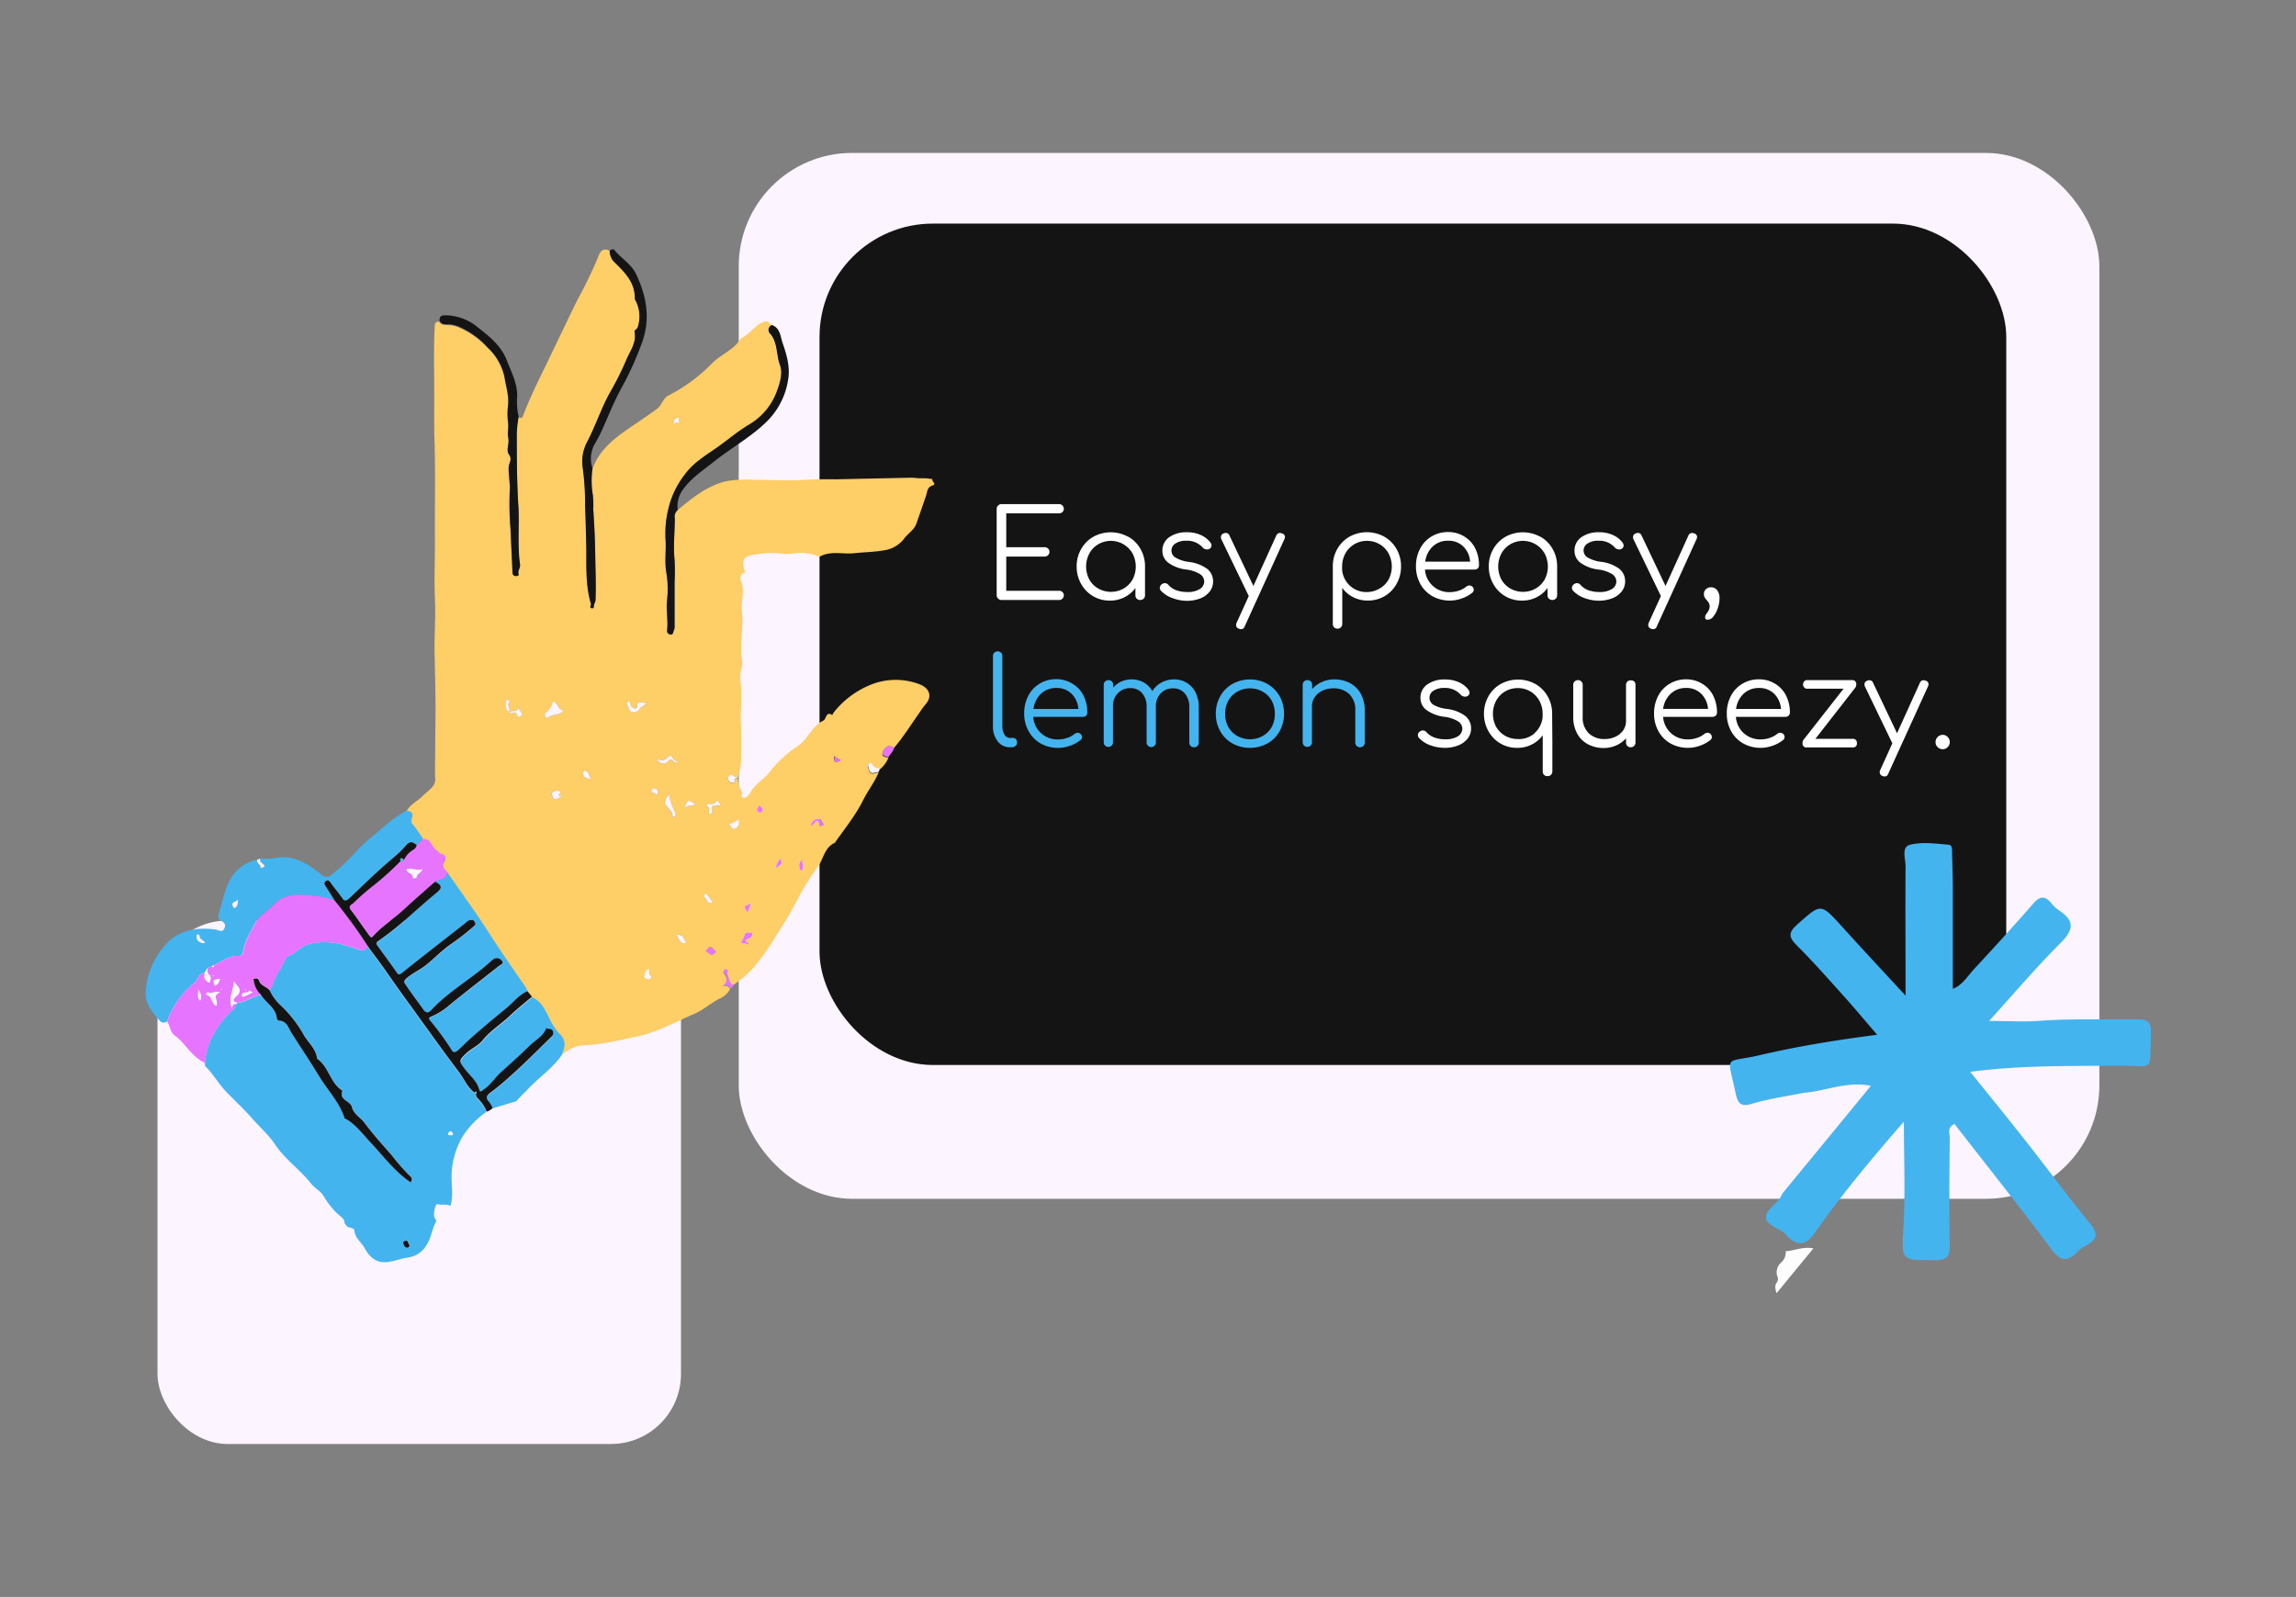 <svg id="Слой_1" data-name="Слой 1" xmlns="http://www.w3.org/2000/svg" viewBox="0 0 514.94 358.18"><rect x="0" y="0" width="514.94" height="358.18" fill="#808080" stroke="none"/><defs><style>.cls-1{fill:#fcf4fe;}.cls-2{fill:#151415;}.cls-3{fill:#fece67;}.cls-4{fill:#44b4ef;}.cls-5{fill:#e774fe;}.cls-6{fill:#fefdfe;}.cls-7{fill:#fff;}</style></defs><rect class="cls-1" x="165.68" y="34.3" width="305.16" height="234.58" rx="25.43"/><rect class="cls-1" x="35.33" y="206.47" width="117.4" height="117.4" rx="15.7"/><rect class="cls-2" x="183.8" y="50.15" width="266.16" height="188.72" rx="25.43"/><path class="cls-3" d="M152,114.39c3.32-2.77,6.66-5.49,11-6.49a27.34,27.34,0,0,1,6.13-.27c3.88,0,7.77.2,11.64,0,2.17-.11,4.33-.18,6.49-.12l7.44-.16,9.88-.21,1.57.13h1.55l1.42.18c-.23.51,1,1.14.08,1.42-1.26.38-1.2,1.35-1.49,2.24-.69,2.09-1.44,4.17-2.15,6.25-.52,1.54-2,2.32-2.84,3.53a6.93,6.93,0,0,1-4.55,2.56c-2.12.37-4.38.39-6.57.63-2.59.29-5.31-.63-7.78.79-.2.12-.27,0-.41-.14a7.86,7.86,0,0,0-2.19-.57c-2-.53-3.94.34-5.91,0a19.48,19.48,0,0,0-5.95.22c-2.65.35-3.09,1.11-2.38,3.64.1.33.17.36-.25.5-.79.26-.66,1.56-.61,1.68,1.05,2.3,0,4.66.29,7,.39,3.65-.59,7.32.05,11a3.72,3.72,0,0,1-.1,1.51,8.83,8.83,0,0,0-.3,3.18c.46,3,0,6,.09,8.95.12,2.54.14,5.11.07,7.67a13.28,13.28,0,0,1-.76,4.87,4.4,4.4,0,0,0-.51,0c-.49,0-.82-.88-1.44-.25a.64.64,0,0,0-.2.72c.21.8.81.83,1.44.84l.08.08-.09-.07c-.14-.62,0-1.08.72-1.17a7.54,7.54,0,0,0,.9,3.06c.25.45-.38,1.21.35,1.33s1.2-.54,1.53-1.12c1.11-2,3.18-3,4.52-4.82a25.44,25.44,0,0,1,6.18-5.65c2.3-1.59,3.16-4.47,5.73-5.72.7-.33.49-2.15,2-1.24a3.22,3.22,0,0,1,.32-.58,20.2,20.2,0,0,1,8.95-6.46,15,15,0,0,1,10.28.14c2.24.86,2.94,2.74,1.36,4.5a21.75,21.75,0,0,0-1.41,1.94c-1.87,2.65-3.58,5.4-5.69,7.87-1.26-.94-2.08,0-2.47.89s.41,1.25,1.29,1.18a6.84,6.84,0,0,1-2,2.75c-.54-.36-1.26-.25-1.65-1.09-.29-.63-1.15,0-1,.43.26.58.11,1.84,1.42,1.52l1-.24c-.91,2.21-2.41,4.09-3.48,6.24-1.71,3.43-4.17,6.44-6.37,9.59-2.15.95-2.48,3.26-3.56,5a72.75,72.75,0,0,0-4.08,6.3,91.28,91.28,0,0,1-5.26,9.11,54.8,54.8,0,0,1-5.44,7.71,25.93,25.93,0,0,1-4.57,3.86c-.94-.55-.75-1.68-1.25-2.46-.12-.21.4-.73-.13-1a.48.48,0,0,0-.45.06c-.47.46,0,.85.2,1.2a1.64,1.64,0,0,1-.65,2.43c.86-.31,1.39-.1,1.71.6a4.91,4.91,0,0,1-2.36,2.13c-2,1-3.63,2.54-5.71,3.43-4.32,1.86-8.47,4.19-13.13,5.13-3.7.75-7.41,1.72-11.14,1.86a7.73,7.73,0,0,0-5.5,2.39c.78-1.73,1.14-3.32-.56-4.87a14,14,0,0,1-2.4-3.84c-.85-1.58-1.73-3.48-3.66-4.28l-1-1.24a5.15,5.15,0,0,0-.41-.93c-2.69-4-5.47-7.88-8.06-11.93-3-4.77-6.4-9.36-9.61-14-.59-.75-1.35-1.37-.48-2.5a1,1,0,0,0-.77-1.54c-.6-.07-.63-.6-.87-.7-1.32-.62-1.31-2.83-3.23-2.64-.72-1-1.39-2.11-2.18-3.08a1.42,1.42,0,0,1-.39-1.55c.58-1.25-.24-1.49-1.14-1.7.84-1.6,2.52-2.3,3.71-3.51s2.86-2.07,2.76-3.82c-.12-2.3,0-4.58,0-6.86,0-3.56.1-7.14.06-10.69s-.13-7.21-.2-10.81c-.07-4,.25-8,.08-11.91-.19-4.25,0-8.49,0-12.74-.08-7.74.15-15.48-.11-23.22-.12-3.77,0-7.55-.06-11.3,0-4.64-.13-9.3.12-14,0-.75.33-1,1-1,.46.89,1.34.76,2.09.79a6.69,6.69,0,0,1,2.27.52A18.73,18.73,0,0,1,109.34,78a12.58,12.58,0,0,1,3.8,6.74c.32,2.07,1,4.09.77,6.26a15.18,15.18,0,0,0,0,3.75c.18,1.19-.21,2.34.06,3.55s-.56,2.7.14,3.66c.84,1.14,0,2-.06,2.87-.06,1.84.39,3.63.23,5.51a69.6,69.6,0,0,0,.19,8.41c.13,3.23.3,6.46.44,9.7a.72.72,0,0,0,.73.78c.32,0,.73-.14.64-.38-.29-.81.42-1.39.31-2.19-.62-4.34-.12-8.73-.37-13.1-.32-5.48-.31-11-.36-16.46a25.82,25.82,0,0,1,.42-3.59c.84.65,1-.2,1.17-.62,1.78-4.66,4.1-9.08,6.24-13.57,1.91-4,3.83-8,5.78-12A99,99,0,0,0,134,58c.38-1,.89-2.72,2.77-1.73a3.53,3.53,0,0,0,.9,2.4c2.36,2.3,4.81,4.61,4.73,8.33,0,.2.17.4.26.6a7.73,7.73,0,0,1,.37,5.88c-.16.45-.79.5-.68,1.09.46,2.4-1.1,4.31-1.9,6.28a67.27,67.27,0,0,1-3.64,7.25c-2,3.52-3.2,7.38-5.08,11a9.46,9.46,0,0,0-1,5.93,56.66,56.66,0,0,1,.51,8.39c.13,2.75.18,5.59.26,8.37.11,4.54-.27,9.17,1.05,13.64.1.33-.45.89.14,1,.75.17.43-.64.63-1a2,2,0,0,0,.27-1c.14-3.44,0-6.89-.08-10.33s-.22-6.63-.44-9.94a21,21,0,0,0-.08-3.07,18.93,18.93,0,0,1-.08-6c1.45-4,4.55-6.54,7.94-8.88,2.19-1.51,4.44-3,6.57-4.56,1.07-.79,1.2-2.36,2.6-3a37.5,37.5,0,0,0,9.84-7.32c2-1.93,4.85-2.94,6.33-5.47,1.47-.65,2.46-1.93,3.71-2.88,1.53-1.17,2.33-1.19,3.19,0a1.17,1.17,0,0,0-.37,2c1.67,2,1.29,4.73,2.15,7,.71,1.91-.1,4.4-.88,6.35a14.37,14.37,0,0,1-6,6.95c-2.38,1.41-4.51,3.22-6.7,4.8-2.63,1.9-5.61,3.52-7.73,6.41a20,20,0,0,0-3.68,7.65,23.33,23.33,0,0,0-.65,6.72c.2,2.55-.25,5.09.19,7.66a21.62,21.62,0,0,1,.17,6.05c-.27,2.32.25,4.54,0,6.8a.83.83,0,0,0,.73,1c.7.07.6-.59.79-.93a2.11,2.11,0,0,0,.15-1c0-3.26,0-6.52,0-9.77a49.84,49.84,0,0,0,0-5c-.33-3.16.08-6.25.05-9.37A1.91,1.91,0,0,1,152,114.39Zm-37.87,45.27c.67-.68-.86-1.73.38-2.32a2.6,2.6,0,0,0-.57-.34.33.33,0,0,0-.44.36c.09.79-.29,1.74.66,2.29.27.49.77.34,1.07.2,1-.43.7,1.55,1.58.81s-.8-1.34-.34-2.18c0,0,0-.07-.09-.12C116.22,159.91,114.89,159.28,114.12,159.66Zm35,20.77a23.07,23.07,0,0,1,1.61,2c.17.25-.18,1,.41.85s.37-.78.14-1.29a11.48,11.48,0,0,1-1.24-3.76,2.45,2.45,0,0,0-.9,2.25l-.09.13Zm-22.92-21.16c-1-.12-1-1.31-1.76-1.82a.32.32,0,0,0-.52.23,3.85,3.85,0,0,1-1.62,2.23.92.92,0,0,0,0,.79.51.51,0,0,0,.73.22c.78-.66,1.83-.51,2.68-.95C126,159.83,126.22,159.78,126.23,159.27ZM145,157.38c-.78.57-1.49-.31-2,.44-.21.33.1,1.06-.54,1.07a1.11,1.11,0,0,1-1.09-1.12c0-.45-.29-.44-.57-.36a.37.37,0,0,0-.21.56c.54.51.2,1.6,1.27,1.78a1.48,1.48,0,0,0,1.66-.84C143.88,158.37,144.67,158.51,145,157.38Zm2.16,12.86c.73,1.1,1.86,1.36,2.6.52.41-.46.72-.52,1.12-.1a.8.8,0,0,0,1.22.11c-1,0-1.32-.82-1.78-1.42C148.79,170.7,148.79,170.7,147.2,170.24Zm19,41.14c.41.3,1,.13,1.28.35.5.39.34-.08.44-.21-1.2-.61-.53-.78.19-1.1a.93.93,0,0,0,.64-1.08c-.07-.24-.37-.06-.49-.09-.59-.13-1.09-.07-1.23.52A6.14,6.14,0,0,1,166.16,211.38ZM159,182.55c.59,0,1-.24.72-.85-.45-1.18.64-.89,1.12-1.15.06,0,.33.51.59.08s-.08-.54-.22-.78-.42-.27-.66,0a1.27,1.27,0,0,1-1.36.44c-.29-.06-1,0-.34.76C159.1,181.33,158.94,182,159,182.55Zm6.63,1.17a4.51,4.51,0,0,1-2.22,1.09c.66.3.64,1.44,1.49,1.08S165.83,184.69,165.61,183.72ZM126,178.58c0-.38-1.38.26-.44-.69.14-.14.22-.29,0-.39a1.62,1.62,0,0,0-1.47.06c-.51.22-.33.78-.2,1.18a.69.69,0,0,0,1.07.44C125.38,179,125.71,178.78,126,178.58Zm25.6,31.13c.77.7.64,2,2,1.83.09,0,.32.11.14-.2C153.35,210.58,153.31,209.42,151.62,209.71Zm30.27-24.55c.63.4,1.28-2.6,1.93,0,0,.06.43.06.63,0s.24-.34.08-.53c-.33-.34-.36-1-1.06-1A1.68,1.68,0,0,0,181.89,185.16ZM160.58,213.5c-.53-.5-.86-1-1.23-1.08s-.69.54-1,.84a5.66,5.66,0,0,0,1.31.9C159.82,214.23,160.21,213.77,160.58,213.5ZM156,180.42c-1.75-1.21-1.75-1.21-2.58.89C154.23,180.51,155.07,180.84,156,180.42Zm-10.47,37c-.93.13-.78.89-1,1.33s.41.83.86.9c.25,0,.82-.47.59-.63C145.36,218.59,145.55,218,145.53,217.42Zm12.39-16.26c.51.32.49,1.24,1.34,1.39.23,0,.55-.2.44-.37a9,9,0,0,0-1.32-1.73C158.22,200.31,158,200.71,157.92,201.16ZM132.5,174.72c-.4-.87-.4-1.73-1.33-1.85-.33,0-.45.29-.43.6C130.82,174.42,131.48,174.6,132.5,174.72Zm35.93,27.92c-1.73.72-1.73.72-.72,2ZM147,178.24a.58.58,0,0,0,.59-.53.94.94,0,0,0-.82-.91.62.62,0,0,0-.68.59C146,178.06,147,177.64,147,178.24Zm33,14.52c-1.2.93-.71,1.68-.54,2.38a.52.52,0,0,0,.41,0C180.54,194.46,179.75,193.8,180,192.76Zm-9.76-12.2c-.16.55-.87,1-.23,1.56a.59.59,0,0,0,.81,0C171.45,181.37,170.55,181.07,170.27,180.56ZM151.06,95l1.57-.37c-.71,0-.13-1.13-.69-1A1.12,1.12,0,0,0,151.06,95Zm36,74.58c.09,1.63.09,1.63,1.55.9-.11,0-.24,0-.32-.06C188,170.23,187.6,170,187.1,169.62ZM174,194.68c1.5-.94,1.5-.94,1.07-2.07A3.59,3.59,0,0,0,174,194.68Zm-27.47-24.79-.25,0s.08.07.12.07A.65.65,0,0,0,146.49,169.89Z"/><path class="cls-4" d="M101,270.5c-.88-.59-1.91-.08-2.86-.44-.48-.18-1.1,2.29-.64,3.12.17.31.45.55.26.89-.89,1.58-1,3.43-2,5a5.71,5.71,0,0,1-4.36,3c-1.5.22-2.92.81-4.52,1-2.71.28-4.08-1.31-5.09-3.11-.73-1.32-2.16-2.24-2.31-3.95,0-.61-1-.6-1.59-.86l-.63-.84c0-.88-.64-1.28-1.21-1.75a17.62,17.62,0,0,1-3.5-4.36c-.69-1.08-2-1.74-2.82-2.77-2.45-3.14-5.83-5.39-8.06-8.77-1.36-2.06-3.3-3.73-4.94-5.61-1.92-2.19-4.06-4.17-6.07-6.26-1.73-1.81-2.89-4-4.69-5.72A14.64,14.64,0,0,1,48,231.75a21.39,21.39,0,0,1,3.89-5A3.07,3.07,0,0,0,53,225.18a.47.47,0,0,0,.23-.23c1.93-.16,3.46-1.52,5.36-1.8,1.08,1.82,3.35,2.85,3.49,5.3a.68.68,0,0,0,.49.42c1.64.09,2.1,1.62,2.69,2.59,2,3.3,4.28,6.5,6.26,9.82,1.88,3.14,4.55,5.81,5.7,9.38.09.27.33.25.51.36,2.09,1.31,3.55,3.29,5.19,5,3,3.13,5.51,6.65,9.14,9.12.53-.71.27-1.1-.25-1.54a45.86,45.86,0,0,1-4-4.58c-2.08-2.34-4.19-4.69-6.06-7.21-.92-1.23-2.44-2-2.85-3.59-.35-1.41-3-1.51-2.11-3.64,0,0-.18-.12-.28-.18-2.52-1.78-2.84-5.26-5.41-7-.17-2.24-1.93-3.6-3-5.35a28,28,0,0,0-5.29-6.73,10.56,10.56,0,0,1-2.33-3.23c.84-1.53,1.27-3.25,2.31-4.68.72-1,1.13-2.74,1.9-3,1.69-.62,2.63-2.15,4.56-2.64,3.88-1,7.3-.19,10.8,1.1,1,.37,1.87.6,2.3-.72,1.19,1.68,2.48,3.3,3.66,5,1.7,2.44,3.4,4.89,5.16,7.29,3.9,5.36,7.73,10.77,11.71,16.06,1.17,1.55,1.9,3.44,3.51,4.66l.32.21a1.35,1.35,0,0,0,.49,1.14,9.21,9.21,0,0,1,1.92,2.87,19.2,19.2,0,0,0-5.35,5.5,17.85,17.85,0,0,0-2.49,9.34C101.28,266.31,101.7,268.44,101,270.5Zm-9.11,8.72c-.37-.22-.15-1-.73-.93-.29,0-.86.07-.61.73.18.45.33.88.92.82C91.77,279.81,91.89,279.57,91.84,279.22Zm9.21-25.47c-.38,0-.44.32-.5.56-.09.4.28.25.46.29s.49.07.53-.22S101.36,253.87,101.05,253.75Z"/><path class="cls-4" d="M91.18,181.81c.9.21,1.72.45,1.14,1.7a1.42,1.42,0,0,0,.39,1.55c.79,1,1.46,2,2.18,3.08l-1.42,1.4c-.82-.58-1.37-1.11-2.41.09a23.32,23.32,0,0,1-2.75,2.68c-3.45,2.88-6.65,6-9.91,9.13-.72.68-1.16.76-1.75-.13-.77-1.13-1.69-2.16-2.47-3.28-.31-.47-.62-.74-1.1-.42s-.34.74,0,1.19c.71,1,1.36,2.11,2,3.18a23.8,23.8,0,0,0-4.29-1c-2.64-.27-5.22-.59-7.75.61a9.28,9.28,0,0,0-2.32,2c-1.14,1.08-2.68,1.91-3.39,3.29-1.08,2.11-2.44,4.15-2.82,6.57-.12.71-.47,1-1.14,1-2.12-.16-3.64,1.33-5.46,2l-.45.37-.62.09-.33.27v0l-.63,1.06c-1.39,0-1.43,1.49-2.24,2.16a20,20,0,0,0-6.18,8.7,1.15,1.15,0,0,1-1.58-.1c-1.66-1.92-3.45-3.91-3.21-6.62a17.61,17.61,0,0,1,4.7-10.75c2.93-3.09,6.81-3.69,10.91-3.16.68.09,1.53.79,2-.15s.06-1.42-.84-1.88c-.54-.28-.53-1.14-.32-1.76.83-2.49,1.23-5.14,2.52-7.45a9,9,0,0,1,6-4.4c-.24.75.68,1,.74,1.59s.42.16.6.11c.44-.1.28-.44.09-.62-.38-.37-1-.57-.78-1.31a19.29,19.29,0,0,0,4.43-.31c3.85-.27,6.59,1.72,9.33,3.87a1.6,1.6,0,0,0,2.31.05,45.2,45.2,0,0,0,5.11-4.78c2.09-2.43,4.75-4.29,7.11-6.43A28.91,28.91,0,0,1,91.18,181.81ZM53.37,201.66c-.31.8-1.63.45-1.16,1.56.09.21.2.51.42.41C53.3,203.33,53.37,202.7,53.37,201.66ZM46,211.38c-.47-.38-.82-.63-1.13-.93-.1-.1-.07-.33-.12-.49-.19-.53-.61-.43-.65-.05s.19,1.09.47,1.2S45.3,211.75,46,211.38Z"/><path class="cls-5" d="M37.48,229.08a20,20,0,0,1,6.18-8.7c.81-.67.85-2.12,2.24-2.16a5.22,5.22,0,0,1,0,.69c-.15.71.39,1,.8,1.4.06.05.38,0,.4-.12.19-.55.32-1.13-.2-1.58s-.32-1-.33-1.45v0l.33-.27.62-.09c.52.31.42-.11.45-.37,1.82-.67,3.34-2.16,5.46-2,.67,0,1-.29,1.14-1,.38-2.42,1.74-4.46,2.82-6.57.71-1.38,2.25-2.21,3.39-3.29a9.28,9.28,0,0,1,2.32-2c2.53-1.2,5.11-.88,7.75-.61a23.51,23.51,0,0,1,4.28,1,112.24,112.24,0,0,1,7.28,10.19c-.43,1.32-1.28,1.09-2.3.72-3.5-1.29-6.92-2.08-10.8-1.1-1.93.49-2.87,2-4.56,2.64-.77.28-1.18,2-1.9,3-1,1.43-1.47,3.15-2.31,4.68-.64-.78-1.81-.93-2.26-1.9s-.34-.87-1.37-.67a5.48,5.48,0,0,0,1.7,3.59c-1.9.28-3.43,1.64-5.36,1.8-1.77-.37-.29-1.38-.12-1.56,1.56-1.56-.19-2.22-.64-3.24,0,1.93-1.33,3.72-.44,5.89.1-.7.46-.92,1-.86a3.07,3.07,0,0,1-1.07,1.56,21.39,21.39,0,0,0-3.89,5A14.64,14.64,0,0,0,46,239.07c-.07-.28-.07-.73-.24-.8-2.83-1.32-4.15-4.27-6.56-6C38.11,231.47,38.18,230.06,37.48,229.08Zm10.46-10.17c0-.1,0-.34-.24-.12l.22.14.17.16Zm-3.48,3.14-.15-.18s0,.09,0,.1a.59.59,0,0,0,.14.06c.15.75-.39,1.62.44,2.41A2.25,2.25,0,0,0,44.46,222.05Zm4,3.55c.69-1-1.08-2.36.86-3-1-.45-1.82.41-2.68,0-.28-.14-.47.5-.28.55C47.65,223.47,47.4,225,48.46,225.6Zm.85-6.06c-1.61.28-1.61.28-1.09,1.58A2.13,2.13,0,0,0,49.31,219.54Zm7.34,3.06-.73-.45c-.28.8-1.57.09-1.67,1.12,0,.11.22.35.26.33C55.17,223.31,55.82,223,56.65,222.6Zm-1.57-.67s-.09,0-.11,0,0,.09,0,.14l.19,0Zm-5.29-.05s0-.09-.08-.1-.09,0-.14,0l.1.17Zm-3,3.06-.06.07.09,0Z"/><path class="cls-2" d="M132.88,105.06a18.93,18.93,0,0,0,.08,6,21,21,0,0,1,.08,3.07c.22,3.31.41,6.64.44,9.94s.22,6.89.08,10.33a2,2,0,0,1-.27,1c-.2.33.12,1.14-.63,1-.59-.13,0-.69-.14-1-1.32-4.47-.94-9.1-1.05-13.64-.08-2.78-.13-5.62-.26-8.37a56.66,56.66,0,0,0-.51-8.39,9.46,9.46,0,0,1,1-5.93c1.88-3.57,3.12-7.43,5.08-11a67.27,67.27,0,0,0,3.64-7.25c.8-2,2.36-3.88,1.9-6.28-.11-.59.52-.64.68-1.09a7.73,7.73,0,0,0-.37-5.88c-.09-.2-.26-.4-.26-.6.08-3.72-2.37-6-4.73-8.33a3.53,3.53,0,0,1-.9-2.4c.38-.3.78-.54,1.19,0,1.52,1.81,3.68,3,4.75,5.27,2.36,5,3.23,10,1.3,15.36a70.77,70.77,0,0,1-4.55,10.06c-1.46,2.67-2.61,5.43-3.82,8.19a36.6,36.6,0,0,1-2.1,4.26A6.78,6.78,0,0,0,132.88,105.06Z"/><path class="cls-2" d="M116.33,93.47a25.82,25.82,0,0,0-.42,3.59c0,5.48,0,11,.36,16.46.25,4.37-.25,8.76.37,13.1.11.8-.6,1.38-.31,2.19.09.24-.32.41-.64.38a.72.72,0,0,1-.73-.78c-.14-3.24-.31-6.47-.44-9.7a69.6,69.6,0,0,1-.19-8.41c.16-1.88-.29-3.67-.23-5.51,0-.92.9-1.73.06-2.87-.7-1,.12-2.46-.14-3.66s.12-2.36-.06-3.55a15.18,15.18,0,0,1,0-3.75c.26-2.17-.45-4.19-.77-6.26a12.58,12.58,0,0,0-3.8-6.74,18.73,18.73,0,0,0-6.45-4.69,6.69,6.69,0,0,0-2.27-.52c-.75,0-1.63.1-2.09-.79,0-.82.18-1.22,1.15-1.24A11.44,11.44,0,0,1,107,73.29c2.62,2.06,5.35,4.16,6.65,7.49,1.11,2.88,2.64,5.63,2.29,8.86A15.36,15.36,0,0,0,116.33,93.47Z"/><path class="cls-1" d="M58.34,192.58c-.23.74.4.94.78,1.31.19.18.35.52-.09.62-.18.05-.55.45-.6-.11s-1-.84-.74-1.59Z"/><path class="cls-1" d="M76,272.56c.57.47,1.23.87,1.21,1.75C75.86,274.41,76,273.42,76,272.56Z"/><path class="cls-4" d="M115.78,247l-5.32,1.61a8.65,8.65,0,0,0-.78-1.32c-.74-.82-.79-1.34.25-2.08a54.3,54.3,0,0,0,4.39-3.64c3.08-2.72,6-5.65,8.92-8.53.36-.35.9-.66.8-1.38-.14-1-1-.63-1.56-.94h0l.07,0c-.68,1.79-2.39,2.63-3.65,3.86-2.06,2-4.2,4-6.35,5.88-1.41,1.26-2.38,3-4,4-.37.25-.83.81-1,.1-.53-2.05-2.19-3.26-3.36-4.82s-1.19-1.82.32-3.3c1.17-1.14,2.75-1.74,3.77-3,1.75-2.17,4.15-3.61,6.14-5.52,1.56-1.5,3.28-2.84,4.93-4.25,1.93.8,2.81,2.7,3.66,4.28a14,14,0,0,0,2.4,3.84c1.7,1.55,1.34,3.14.56,4.87-2.17,3.12-5.39,5.19-7.92,8C117.28,245.39,116.53,246.16,115.78,247Z"/><path class="cls-2" d="M152,114.39a1.91,1.91,0,0,0-.65,1.83c0,3.12-.38,6.21-.05,9.37a49.84,49.84,0,0,1,0,5c0,3.25,0,6.51,0,9.77a2.11,2.11,0,0,1-.15,1c-.19.34-.09,1-.79.93a.83.83,0,0,1-.73-1c.26-2.26-.26-4.48,0-6.8a21.62,21.62,0,0,0-.17-6.05c-.44-2.57,0-5.11-.19-7.66a23.33,23.33,0,0,1,.65-6.72,20,20,0,0,1,3.68-7.65c2.12-2.89,5.1-4.51,7.73-6.41,2.19-1.58,4.32-3.39,6.7-4.8a14.37,14.37,0,0,0,6-6.95c.78-2,1.59-4.44.88-6.35-.86-2.32-.48-5-2.15-7a1.17,1.17,0,0,1,.37-2c1.85.66,1.9,2.57,2.38,4,.94,2.7,1.78,5.51,1.21,8.5a16.72,16.72,0,0,1-4.29,8.68c-3.64,3.77-8.28,6.24-12.33,9.48-2.41,1.92-5,3.61-6.88,6.17A6.35,6.35,0,0,0,152,114.39Z"/><path class="cls-6" d="M400.48,280.65c2-.15,3.95-1.1,6.22-.65l-8.26,10.06c-.22-.81-.54-1.62.07-2.43a1.31,1.31,0,0,0,.13-1.3,2.88,2.88,0,0,1,.91-3.22A2.94,2.94,0,0,0,400.48,280.65Z"/><path class="cls-5" d="M163.77,221.69c-.32-.7-.85-.91-1.71-.6a1.64,1.64,0,0,0,.65-2.43c-.17-.35-.67-.74-.2-1.2a.48.48,0,0,1,.45-.06c.53.29,0,.81.13,1,.5.78.31,1.91,1.25,2.46A.66.66,0,0,1,163.77,221.69Z"/><path class="cls-4" d="M100.24,195.52c3.21,4.66,6.56,9.25,9.61,14,2.59,4.05,5.37,8,8.06,11.93a5.15,5.15,0,0,1,.41.93c-1.92.83-3.17,2.51-4.73,3.79-2.81,2.31-5.62,4.62-8.32,7.05-.88.79-1.68,1.67-2.58,2.44-.48.41-1,.55-1.32,0a62.07,62.07,0,0,0-4.8-6.6c-.36-.41-.51-.74.19-1a15.11,15.11,0,0,0,4.23-2.71c3.65-2.93,7.36-5.78,11-8.69.34-.27,1.17-.46.56-1.12a1.36,1.36,0,0,0-1.84-.36c-.76.56-1.42,1.25-2.15,1.84-3.82,3.12-8.08,5.69-11.54,9.28-.34.35-1.16,1.48-2,.27-1.31-1.84-2.69-3.64-3.94-5.52-.29-.43-.73-.87.22-1.66,1.36-1.13,3-1.81,4.28-2.89,1.88-1.51,3.6-3.26,5.55-4.67a51,51,0,0,0,5.13-4c.34-.32.61-.28.25-.91s-.56-.53-1-.48-.91.5-1.3.8c-4.69,3.63-9.37,7.27-14,11-.61.49-.81.53-1.26-.12-1.4-2-2.88-4-4.32-6-.36-.49-.18-.72.32-1.06a65.83,65.83,0,0,0,6.55-5.23c2.11-1.87,4.21-3.74,6.38-5.53,1.33-1.09,1.3-1.69-.34-2.48C98.53,197.13,100.27,197.39,100.24,195.52Z"/><path class="cls-2" d="M97.53,197.76c1.64.79,1.67,1.39.34,2.48-2.17,1.79-4.27,3.66-6.38,5.53A65.83,65.83,0,0,1,84.94,211c-.5.34-.68.57-.32,1.06,1.44,2,2.92,4,4.32,6,.45.65.65.61,1.26.12,4.63-3.7,9.31-7.34,14-11,.39-.3.72-.75,1.3-.8s.69-.09,1,.48.09.59-.25.91a51,51,0,0,1-5.13,4c-2,1.41-3.67,3.16-5.55,4.67-1.33,1.08-2.92,1.76-4.28,2.89-1,.79-.51,1.23-.22,1.66,1.25,1.88,2.63,3.68,3.94,5.52.86,1.21,1.68.08,2-.27,3.46-3.59,7.72-6.16,11.54-9.28.73-.59,1.39-1.28,2.15-1.84a1.36,1.36,0,0,1,1.84.36c.61.66-.22.85-.56,1.12-3.67,2.91-7.38,5.76-11,8.69a15.11,15.11,0,0,1-4.23,2.71c-.7.25-.55.58-.19,1a62.07,62.07,0,0,1,4.8,6.6c.36.55.84.41,1.32,0,.9-.77,1.7-1.65,2.58-2.44,2.7-2.43,5.51-4.74,8.32-7.05,1.56-1.28,2.81-3,4.73-3.79l1,1.24c-1.65,1.41-3.37,2.75-4.93,4.25-2,1.91-4.39,3.35-6.14,5.52-1,1.26-2.6,1.86-3.77,3-1.51,1.48-1.57,1.62-.32,3.3s2.83,2.77,3.36,4.82c.19.71.65.15,1-.1,1.6-1.06,2.57-2.75,4-4,2.15-1.92,4.29-3.86,6.35-5.88,1.26-1.23,3-2.07,3.65-3.86h0c.52.31,1.42-.08,1.56.94.1.72-.44,1-.8,1.38-2.94,2.88-5.84,5.81-8.92,8.53a54.3,54.3,0,0,1-4.39,3.64c-1,.74-1,1.26-.25,2.08a8.65,8.65,0,0,1,.78,1.32,2.55,2.55,0,0,1-1.33.82,9.21,9.21,0,0,0-1.92-2.87,1.39,1.39,0,0,1-.5-1.14c.06-.13.19-.32.15-.36-.21-.21-.36-.1-.46.15-1.61-1.22-2.34-3.11-3.51-4.66-4-5.29-7.81-10.7-11.71-16.06-1.76-2.4-3.46-4.85-5.16-7.29-1.18-1.68-2.47-3.3-3.66-5A112.24,112.24,0,0,0,75.08,202c-.67-1.07-1.32-2.15-2-3.18-.31-.45-.45-.86,0-1.19s.79-.05,1.1.42c.78,1.12,1.7,2.15,2.47,3.28.59.89,1,.81,1.75.13,3.26-3.09,6.46-6.25,9.91-9.13a23.32,23.32,0,0,0,2.75-2.68c1-1.2,1.59-.67,2.41-.09a1.53,1.53,0,0,1-.71,1,5.28,5.28,0,0,0-2.15,2.33c-.21-.27-.47-.5-.83-.34-.06,0,0,.39.06.61a65.25,65.25,0,0,1-5.92,5.35,52.92,52.92,0,0,0-4.66,4.06c-.26.25-1.27.57-.59,1.47,1.46,1.92,2.82,3.9,4.24,5.85.16.22.38.47.68.13,2-2.28,4.55-3.82,6.73-5.84C92.68,202,95.12,199.9,97.53,197.76Z"/><path class="cls-5" d="M97.53,197.76c-2.41,2.14-4.85,4.25-7.21,6.44-2.18,2-4.77,3.56-6.73,5.84-.3.34-.52.09-.68-.13-1.42-1.95-2.78-3.93-4.24-5.85-.68-.9.33-1.22.59-1.47a52.92,52.92,0,0,1,4.66-4.06,63.81,63.81,0,0,0,5.91-5.35.75.75,0,0,0,.78-.27,5.28,5.28,0,0,1,2.15-2.33,1.53,1.53,0,0,0,.71-1l1.42-1.4c1.92-.19,1.91,2,3.23,2.64.24.1.27.63.87.7a1,1,0,0,1,.77,1.54c-.87,1.13-.11,1.75.48,2.5C100.27,197.39,98.53,197.13,97.53,197.76ZM94.74,195c-1.21.34-2.41-.46-3.61,0,0,.94,1.33.87,1.38,1.5.07,1,.57.44.93.45-.08-1,1.19-1,1.28-1.91l.09-.14Z"/><path class="cls-1" d="M126.23,159.27c0,.51-.28.56-.54.7-.85.44-1.9.29-2.68.95a.51.51,0,0,1-.73-.22.92.92,0,0,1,0-.79,3.85,3.85,0,0,0,1.62-2.23.32.32,0,0,1,.52-.23C125.22,158,125.21,159.15,126.23,159.27Zm-2.51.23-.07-.06,0,.09Z"/><path class="cls-1" d="M145,157.38c-.37,1.13-1.16,1-1.47,1.53a1.48,1.48,0,0,1-1.66.84c-1.07-.18-.73-1.27-1.27-1.78a.37.37,0,0,1,.21-.56c.28-.08.52-.09.57.36a1.11,1.11,0,0,0,1.09,1.12c.64,0,.33-.74.54-1.07C143.55,157.07,144.26,158,145,157.38Z"/><path class="cls-1" d="M149.17,180.45a2.45,2.45,0,0,1,.9-2.25,11.48,11.48,0,0,0,1.24,3.76c.23.51.43,1.13-.14,1.29s-.24-.6-.41-.85a23.07,23.07,0,0,0-1.61-2Z"/><path class="cls-5" d="M200.49,167.67c-.06.88-.82,1.36-1.18,2.07-.88.07-1.65-.38-1.29-1.18S199.23,166.73,200.49,167.67Z"/><path class="cls-1" d="M147.2,170.24c1.59.46,1.59.46,3.16-.89.46.6.75,1.4,1.78,1.42a.8.8,0,0,1-1.22-.11c-.4-.42-.71-.36-1.12.1C149.06,171.6,147.93,171.34,147.2,170.24Z"/><path class="cls-5" d="M166.16,211.38a6.14,6.14,0,0,0,.83-1.61c.14-.59.64-.65,1.23-.52.12,0,.42-.15.49.09a.93.93,0,0,1-.64,1.08c-.72.32-1.39.49-.19,1.1-.1.13.06.6-.44.21C167.15,211.51,166.57,211.68,166.16,211.38Z"/><path class="cls-1" d="M159,182.55c0-.52.12-1.22-.15-1.5-.69-.74,0-.82.34-.76a1.27,1.27,0,0,0,1.36-.44c.24-.27.45-.35.66,0s.41.48.22.78-.53-.12-.59-.08c-.48.26-1.57,0-1.12,1.15C159.93,182.31,159.57,182.54,159,182.55Z"/><path class="cls-1" d="M197.3,172.49c-.07.2-.14.41-.2.62l-1,.24c-1.31.32-1.16-.94-1.42-1.52-.19-.42.67-1.06,1-.43C196,172.24,196.76,172.13,197.3,172.49Z"/><path class="cls-1" d="M165.61,183.72c.22,1,.14,1.8-.73,2.17s-.83-.78-1.49-1.08A4.51,4.51,0,0,0,165.61,183.72Z"/><path class="cls-1" d="M126,178.58c-.31.2-.64.42-1,.6a.69.69,0,0,1-1.07-.44c-.13-.4-.31-1,.2-1.18a1.62,1.62,0,0,1,1.47-.06c.17.1.09.25,0,.39C124.64,178.84,126.05,178.2,126,178.58Z"/><path class="cls-1" d="M114.12,159.66c.77-.38,2.1.25,2.25-1.3,0,0,.1.11.09.12-.46.84,1.27,1.41.34,2.18s-.63-1.24-1.58-.81c-.3.14-.8.29-1.07-.2Z"/><path class="cls-1" d="M151.62,209.71c1.69-.29,1.73.87,2.17,1.63.18.31,0,.18-.14.2C152.26,211.75,152.39,210.41,151.62,209.71Z"/><path class="cls-5" d="M181.89,185.16a1.68,1.68,0,0,1,1.58-1.5c.7,0,.73.63,1.06,1,.16.19.21.43-.08.53s-.62.06-.63,0C183.17,182.56,182.52,185.56,181.89,185.16Z"/><path class="cls-5" d="M160.58,213.5c-.37.27-.76.73-1,.66a5.66,5.66,0,0,1-1.31-.9c.34-.3.72-.88,1-.84S160.05,213,160.58,213.5Z"/><path class="cls-1" d="M156,180.42c-.93.42-1.77.09-2.58.89C154.25,179.21,154.25,179.21,156,180.42Z"/><path class="cls-1" d="M145.53,217.42c0,.55-.17,1.17.47,1.6.23.16-.34.66-.59.63-.45-.07-1.08-.4-.86-.9S144.6,217.55,145.53,217.42Z"/><path class="cls-1" d="M165.47,174.32v.1c-.73.09-.86.55-.72,1.17h0c-.63,0-1.23,0-1.44-.84a.64.64,0,0,1,.2-.72c.62-.63.95.25,1.44.25A4.4,4.4,0,0,1,165.47,174.32Z"/><path class="cls-1" d="M157.92,201.16c0-.45.3-.85.46-.71a9,9,0,0,1,1.32,1.73c.11.17-.21.41-.44.37C158.41,202.4,158.43,201.48,157.92,201.16Z"/><path class="cls-1" d="M132.5,174.72c-1-.12-1.68-.3-1.76-1.25,0-.31.1-.64.43-.6C132.1,173,132.1,173.85,132.5,174.72Z"/><path class="cls-5" d="M168.43,202.64l-.72,2C166.7,203.36,166.7,203.36,168.43,202.64Z"/><path class="cls-1" d="M147,178.24c0-.6-1-.18-.91-.85a.62.62,0,0,1,.68-.59.94.94,0,0,1,.82.91A.58.58,0,0,1,147,178.24Z"/><path class="cls-1" d="M114.15,159.65c-1-.55-.57-1.5-.66-2.29a.33.33,0,0,1,.44-.36,2.6,2.6,0,0,1,.57.34c-1.24.59.29,1.64-.38,2.32Z"/><path class="cls-5" d="M180,192.76c-.28,1,.51,1.7-.13,2.39a.52.52,0,0,1-.41,0C179.32,194.44,178.83,193.69,180,192.76Z"/><path class="cls-5" d="M170.27,180.56c.28.51,1.18.81.58,1.54a.59.59,0,0,1-.81,0C169.4,181.58,170.11,181.11,170.27,180.56Z"/><path class="cls-1" d="M151.06,95a1.12,1.12,0,0,1,.88-1.34c.56-.16,0,1,.69,1Z"/><path class="cls-5" d="M187.1,169.62c.5.35.86.61,1.23.84.08.06.21,0,.32.06C187.19,171.25,187.19,171.25,187.1,169.62Z"/><path class="cls-5" d="M174,194.68a3.59,3.59,0,0,1,1.07-2.07C175.46,193.74,175.46,193.74,174,194.68Z"/><path class="cls-1" d="M146.49,169.89a.65.65,0,0,1-.13,0s-.08-.05-.12-.07Z"/><path class="cls-1" d="M164.75,175.59l.09.07-.08-.08Z"/><path class="cls-1" d="M149.15,180.43l-.07.15.09-.13Z"/><path class="cls-2" d="M58.56,223.15a5.48,5.48,0,0,1-1.7-3.59c1-.2,1-.18,1.37.67s1.62,1.12,2.26,1.9a10.56,10.56,0,0,0,2.33,3.23,28,28,0,0,1,5.29,6.73c1,1.75,2.79,3.11,3,5.35,2.57,1.74,2.89,5.22,5.41,7,.1.06.29.16.28.18-.87,2.13,1.76,2.23,2.11,3.64.41,1.62,1.93,2.36,2.85,3.59,1.87,2.52,4,4.87,6.06,7.21a45.86,45.86,0,0,0,4,4.58c.52.44.78.83.25,1.54-3.63-2.47-6.18-6-9.14-9.12-1.64-1.75-3.1-3.73-5.19-5-.18-.11-.42-.09-.51-.36-1.15-3.57-3.82-6.24-5.7-9.38-2-3.32-4.21-6.52-6.26-9.82-.59-1-1-2.5-2.69-2.59a.68.68,0,0,1-.49-.42C61.91,226,59.64,225,58.56,223.15Z"/><path class="cls-1" d="M53,225.18c-.51-.06-.87.16-1,.86-.89-2.17.42-4,.44-5.89.45,1,2.2,1.68.64,3.24-.17.18-1.65,1.19.12,1.56A.47.47,0,0,1,53,225.18Z"/><path class="cls-2" d="M91.84,279.22c0,.35-.07.59-.42.62-.59.06-.74-.37-.92-.82-.25-.66.32-.72.61-.73C91.69,278.26,91.47,279,91.84,279.22Z"/><path class="cls-1" d="M101.05,253.75c.31.12.54.3.49.63s-.33.26-.53.22-.55.11-.46-.29C100.61,254.07,100.67,253.73,101.05,253.75Z"/><path class="cls-1" d="M46.53,217.16c0,.5-.15,1,.33,1.45s.39,1,.2,1.58c0,.08-.34.17-.4.12-.41-.37-.95-.69-.8-1.4a5.22,5.22,0,0,0,0-.69Z"/><path class="cls-1" d="M53.37,201.66c0,1-.07,1.67-.74,2-.22.1-.33-.2-.42-.41C51.74,202.11,53.06,202.46,53.37,201.66Z"/><path class="cls-1" d="M46,211.38c-.73.37-1.07-.13-1.43-.27s-.51-.8-.47-1.2.46-.48.65.05c0,.16,0,.39.12.49C45.21,210.75,45.56,211,46,211.38Z"/><path class="cls-1" d="M47.92,216.45c0,.26.07.68-.45.37Z"/><path class="cls-1" d="M46.85,216.91l-.33.27Z"/><path class="cls-1" d="M48.46,225.6c-1.06-.56-.81-2.13-2.1-2.47-.19,0,0-.69.28-.55.86.44,1.67-.42,2.68,0C47.38,223.24,49.15,224.62,48.46,225.6Z"/><path class="cls-1" d="M49.31,219.54a2.13,2.13,0,0,1-1.09,1.58C47.7,219.82,47.7,219.82,49.31,219.54Z"/><path class="cls-1" d="M56.65,222.6c-.83.4-1.48.71-2.14,1,0,0-.27-.22-.26-.33.1-1,1.39-.32,1.67-1.12Z"/><path class="cls-1" d="M44.46,222.05a2.25,2.25,0,0,1,.46,2.39c-.83-.79-.29-1.66-.44-2.41Z"/><path class="cls-1" d="M55.08,221.93l.05.13-.19,0s0-.1,0-.14S55,221.94,55.08,221.93Z"/><path class="cls-1" d="M49.79,221.88l-.12.08-.1-.17s.1,0,.14,0S49.76,221.85,49.79,221.88Z"/><path class="cls-1" d="M47.94,218.91l.15.18-.17-.16Z"/><path class="cls-1" d="M47.92,218.93l-.22-.14c.2-.22.19,0,.24.12Z"/><path class="cls-1" d="M44.48,222a.59.59,0,0,1-.14-.06s0-.06,0-.1l.15.18Z"/><polygon class="cls-1" points="46.74 224.94 46.77 225.03 46.68 225.01 46.74 224.94"/><polygon class="cls-2" points="122.51 230.68 122.44 230.66 122.48 230.67 122.51 230.68"/><path class="cls-4" d="M90.61,192.91a.75.75,0,0,1-.78.27c0-.22-.11-.58,0-.61C90.14,192.41,90.4,192.64,90.61,192.91Z"/><path class="cls-4" d="M106.4,245.16c.1-.25.25-.36.46-.15,0,0-.09.23-.15.36Z"/><path class="cls-1" d="M94.72,195c-.09.86-1.36.92-1.28,1.91-.36,0-.86.55-.93-.45-.05-.63-1.34-.56-1.38-1.5,1.2-.41,2.4.39,3.61,0Z"/><path class="cls-1" d="M94.74,195l.07-.15-.09.14Z"/><polygon class="cls-3" points="123.72 159.5 123.63 159.53 123.65 159.44 123.72 159.5"/><path class="cls-4" d="M407,276.53c-1.94,2.83-4,3.12-6.39.45-1.39-1.57-4.59-2.12-4.53-4s2.85-3.06,3.6-5.2l19.92-24.24c-5.47-1.1-10.14,1.2-15,1.56-3.89.79-7.86,1.32-11.64,2.46-2.78.85-3.25-.3-3.73-2.55-1.88-8.68-2.55-6.52,5.16-8.28,8.49-2,17.09-3.41,26.61-4.64-2.83-3.29-5.17-6.1-7.61-8.81-3.44-3.83-6.85-7.69-10.49-11.32-1.87-1.87-1.72-2.91.2-4.62,5.33-4.74,5.21-4.8,10,.46,4.41,4.89,8.92,9.71,14.27,15.51,0-10.52-.06-19.78,0-29,0-1.66-1-4.34,1-4.84,2.73-.68,5.78-.26,8.68,0,.91.07.73,1.35.76,2.16.07,2.22.11,4.44.16,6.66v23.49c2.22-.84,3.4-3,4.92-4.59,4.44-4.78,8.84-9.62,13.14-14.54,1.45-1.68,2.56-1.8,4-.11a8.66,8.66,0,0,0,1.83,1.7c3.75,2.47,3,4.56.1,7.44-5.36,5.37-10.28,11.17-15.85,17.31,4.21,0,7.62.22,11,0,7.5-.6,15-.23,22.51-.37,2.22,0,2.85.9,2.78,3-.3,9.27.86,7.34-7.06,7.41-10.92.1-21.86-.16-33.45,1.37,4.48,5.58,8.64,10.69,12.72,15.88,4.72,6,9.24,12.18,14.09,18.09,2,2.38,1.66,3.71-.89,5a8.56,8.56,0,0,0-2,1.52c-2.33,2.32-3.81,1.87-5.81-.81-7.05-9.46-14.43-18.67-21.66-28-1.72.86-1.05,2.12-1.06,3.07-.07,8.07-.16,16.14,0,24.2.05,2.57-.72,3.29-3.28,3.3-7.83,0-7.52.17-7.09-7.68.42-7.46.09-15,.09-23.4C419.65,260,413,268,407,276.53Z"/><path class="cls-7" d="M223.85,134.25a1,1,0,0,1-.32-.75V114.15a1.08,1.08,0,0,1,1.07-1.08h12.91a1,1,0,0,1,.77.31,1,1,0,0,1,.31.74,1,1,0,0,1-.31.73,1.08,1.08,0,0,1-.77.29H225.68v7.59h8.61a1.06,1.06,0,0,1,.77.31,1,1,0,0,1,.31.74,1,1,0,0,1-.32.74,1,1,0,0,1-.76.31h-8.61v7.68h11.83a1,1,0,0,1,.77.29.92.92,0,0,1,.31.72,1,1,0,0,1-.31.75,1,1,0,0,1-.77.3H224.6A1,1,0,0,1,223.85,134.25Z"/><path class="cls-7" d="M253.05,120.38a7.25,7.25,0,0,1,2.75,2.77,7.72,7.72,0,0,1,1,3.91v6.46a1,1,0,0,1-.3.75,1.07,1.07,0,0,1-.78.3,1.1,1.1,0,0,1-.77-.29,1,1,0,0,1-.3-.76v-1.65a6.77,6.77,0,0,1-2.45,2.08,7,7,0,0,1-3.27.76,7.29,7.29,0,0,1-3.79-1,7.2,7.2,0,0,1-2.67-2.75,7.83,7.83,0,0,1-1-3.89,7.72,7.72,0,0,1,1-3.91,7.32,7.32,0,0,1,2.75-2.77,8.09,8.09,0,0,1,7.79,0ZM252,132a5.47,5.47,0,0,0,2-2,6.27,6.27,0,0,0,0-5.87,5.6,5.6,0,0,0-7.68-2.06,5.31,5.31,0,0,0-2,2.06,6.27,6.27,0,0,0,0,5.87,5.28,5.28,0,0,0,2,2,5.61,5.61,0,0,0,2.85.74A5.53,5.53,0,0,0,252,132Z"/><path class="cls-7" d="M262.92,134.13a6.43,6.43,0,0,1-2.53-1.62,1,1,0,0,1-.28-.64,1.05,1.05,0,0,1,.44-.82,1.11,1.11,0,0,1,.69-.25,1,1,0,0,1,.8.38,4.22,4.22,0,0,0,1.74,1.19,6.89,6.89,0,0,0,2.41.41,5.12,5.12,0,0,0,2.89-.66,2,2,0,0,0,1-1.73,2,2,0,0,0-1-1.65,7.67,7.67,0,0,0-3.05-1,8.6,8.6,0,0,1-4-1.52,3.29,3.29,0,0,1-1.33-2.63,3.59,3.59,0,0,1,1.55-3.11,6.56,6.56,0,0,1,3.9-1.1,7.4,7.4,0,0,1,3.16.62,5.49,5.49,0,0,1,2.18,1.72,1.2,1.2,0,0,1,.22.63.84.84,0,0,1-.44.74.89.89,0,0,1-.52.14,1.29,1.29,0,0,1-1-.41,4.64,4.64,0,0,0-3.69-1.54,4.25,4.25,0,0,0-2.42.61,1.87,1.87,0,0,0-.91,1.56,1.83,1.83,0,0,0,.86,1.58,7.76,7.76,0,0,0,3,1,8.65,8.65,0,0,1,4.22,1.61,3.56,3.56,0,0,1,1.26,2.77,3.61,3.61,0,0,1-.76,2.26,4.88,4.88,0,0,1-2.1,1.54,8.18,8.18,0,0,1-3.06.55A9.27,9.27,0,0,1,262.92,134.13Z"/><path class="cls-7" d="M288.19,120.39a1.29,1.29,0,0,1-.11.5l-8.92,19.6a.84.84,0,0,1-.8.63,1.18,1.18,0,0,1-.5-.11.85.85,0,0,1-.63-.82,1.29,1.29,0,0,1,.11-.5l2.73-6v0l-6.14-12.72a1,1,0,0,1-.11-.5.84.84,0,0,1,.6-.82,1,1,0,0,1,.5-.11.84.84,0,0,1,.82.57l5.37,11.32,5.12-11.29a.89.89,0,0,1,.83-.6,1.09,1.09,0,0,1,.49.11A.83.83,0,0,1,288.19,120.39Z"/><path class="cls-7" d="M310.47,120.38a7.32,7.32,0,0,1,2.75,2.77,7.72,7.72,0,0,1,1,3.91,7.83,7.83,0,0,1-1,3.89,7.2,7.2,0,0,1-2.67,2.75,7.29,7.29,0,0,1-3.79,1,7,7,0,0,1-3.27-.76,6.77,6.77,0,0,1-2.45-2.08v8.07a1,1,0,0,1-.31.77,1,1,0,0,1-.77.3,1,1,0,0,1-.75-.3,1,1,0,0,1-.29-.77v-6.17a.73.73,0,0,1,0-.25v-6.46a7.72,7.72,0,0,1,1-3.91,7.25,7.25,0,0,1,2.75-2.77,8.09,8.09,0,0,1,7.79,0ZM309.42,132a5.28,5.28,0,0,0,2-2,6.27,6.27,0,0,0,0-5.87,5.31,5.31,0,0,0-2-2.06,5.52,5.52,0,0,0-2.85-.76,5.46,5.46,0,0,0-4.83,2.82,6,6,0,0,0-.73,2.94,5.43,5.43,0,0,0,0,.68.32.32,0,0,1,0,.14,5.52,5.52,0,0,0,1.8,3.53,5.36,5.36,0,0,0,3.7,1.37A5.61,5.61,0,0,0,309.42,132Z"/><path class="cls-7" d="M328.4,120.33a6.49,6.49,0,0,1,2.44,2.62,8.34,8.34,0,0,1,.86,3.83.93.93,0,0,1-.27.7,1,1,0,0,1-.72.26H319.59a5.4,5.4,0,0,0,5.62,5.07,6.35,6.35,0,0,0,2-.34,4.79,4.79,0,0,0,1.61-.87,1.19,1.19,0,0,1,.75-.28,1.06,1.06,0,0,1,.6.22,1,1,0,0,1,.36.75.84.84,0,0,1-.3.63,7.69,7.69,0,0,1-2.31,1.28,8,8,0,0,1-6.64-.47,7,7,0,0,1-2.71-2.72,8,8,0,0,1-1-3.95,8.32,8.32,0,0,1,.93-4,6.74,6.74,0,0,1,2.56-2.73,7.12,7.12,0,0,1,3.72-1A6.78,6.78,0,0,1,328.4,120.33Zm-7.07,2.24a5.58,5.58,0,0,0-1.68,3.41h10.07a5.34,5.34,0,0,0-1.54-3.41,4.65,4.65,0,0,0-3.39-1.29A4.85,4.85,0,0,0,321.33,122.57Z"/><path class="cls-7" d="M345.48,120.38a7.25,7.25,0,0,1,2.75,2.77,7.72,7.72,0,0,1,1,3.91v6.46a1,1,0,0,1-.3.75,1.07,1.07,0,0,1-.78.3,1.1,1.1,0,0,1-.77-.29,1,1,0,0,1-.3-.76v-1.65a6.77,6.77,0,0,1-2.45,2.08,7,7,0,0,1-3.27.76,7.29,7.29,0,0,1-3.79-1,7.2,7.2,0,0,1-2.67-2.75,7.83,7.83,0,0,1-1-3.89,7.72,7.72,0,0,1,1-3.91,7.32,7.32,0,0,1,2.75-2.77,8.09,8.09,0,0,1,7.79,0ZM344.42,132a5.47,5.47,0,0,0,2-2,6.27,6.27,0,0,0,0-5.87,5.6,5.6,0,0,0-7.68-2.06,5.31,5.31,0,0,0-2,2.06,6.27,6.27,0,0,0,0,5.87,5.28,5.28,0,0,0,2,2,5.61,5.61,0,0,0,2.85.74A5.53,5.53,0,0,0,344.42,132Z"/><path class="cls-7" d="M355.35,134.13a6.43,6.43,0,0,1-2.53-1.62,1,1,0,0,1-.28-.64,1.05,1.05,0,0,1,.44-.82,1.11,1.11,0,0,1,.69-.25,1,1,0,0,1,.8.38,4.19,4.19,0,0,0,1.75,1.19,6.79,6.79,0,0,0,2.4.41,5.12,5.12,0,0,0,2.89-.66,2,2,0,0,0,1-1.73,2,2,0,0,0-1-1.65,7.67,7.67,0,0,0-3.05-1,8.6,8.6,0,0,1-4-1.52,3.29,3.29,0,0,1-1.33-2.63,3.59,3.59,0,0,1,1.55-3.11,6.56,6.56,0,0,1,3.9-1.1,7.4,7.4,0,0,1,3.16.62,5.49,5.49,0,0,1,2.18,1.72,1.2,1.2,0,0,1,.22.63.84.84,0,0,1-.44.74.89.89,0,0,1-.52.14,1.29,1.29,0,0,1-1-.41,4.64,4.64,0,0,0-3.69-1.54,4.25,4.25,0,0,0-2.42.61,1.87,1.87,0,0,0-.91,1.56A1.83,1.83,0,0,0,356,125a7.76,7.76,0,0,0,3,1,8.65,8.65,0,0,1,4.22,1.61,3.56,3.56,0,0,1,1.26,2.77,3.61,3.61,0,0,1-.76,2.26,4.88,4.88,0,0,1-2.1,1.54,8.18,8.18,0,0,1-3.06.55A9.27,9.27,0,0,1,355.35,134.13Z"/><path class="cls-7" d="M380.62,120.39a1.29,1.29,0,0,1-.11.5l-8.92,19.6a.84.84,0,0,1-.8.63,1.18,1.18,0,0,1-.5-.11.85.85,0,0,1-.63-.82,1.29,1.29,0,0,1,.11-.5l2.73-6v0l-6.14-12.72a1,1,0,0,1-.11-.5.84.84,0,0,1,.6-.82,1,1,0,0,1,.5-.11.84.84,0,0,1,.82.57l5.37,11.32,5.12-11.29a.89.89,0,0,1,.83-.6,1.09,1.09,0,0,1,.49.11A.83.83,0,0,1,380.62,120.39Z"/><path class="cls-7" d="M385.14,132.41a2.83,2.83,0,0,1,.51,1.8,6.93,6.93,0,0,1-.38,2.16,5.79,5.79,0,0,1-1,1.9A1.66,1.66,0,0,1,383,139c-.39,0-.58-.18-.58-.55a1.13,1.13,0,0,1,.11-.48,2.29,2.29,0,0,1,.36-.54,5.18,5.18,0,0,0,.41-.71,1.74,1.74,0,0,0,.14-.69,1.57,1.57,0,0,0-.17-.75,3.88,3.88,0,0,0-.49-.68,4.38,4.38,0,0,1-.48-.66,1.47,1.47,0,0,1-.15-.69,1.41,1.41,0,0,1,.45-1.1,1.61,1.61,0,0,1,1.14-.42A1.65,1.65,0,0,1,385.14,132.41Z"/><path class="cls-4" d="M223.76,166.27a5.4,5.4,0,0,1-1.06-3.43V147.15a1,1,0,0,1,.31-.76,1,1,0,0,1,.74-.29,1,1,0,0,1,1.05,1.05v15.69a3.52,3.52,0,0,0,.48,1.93,1.43,1.43,0,0,0,1.22.74h.69a.82.82,0,0,1,.66.29,1.09,1.09,0,0,1,.25.76.93.93,0,0,1-.35.75,1.27,1.27,0,0,1-.89.29h-.36A3.34,3.34,0,0,1,223.76,166.27Z"/><path class="cls-4" d="M240.54,153.36A6.46,6.46,0,0,1,243,156a8.3,8.3,0,0,1,.86,3.82.91.91,0,0,1-.27.7,1,1,0,0,1-.72.27H231.73a5.41,5.41,0,0,0,5.62,5.06,6.08,6.08,0,0,0,2-.34,4.79,4.79,0,0,0,1.61-.87,1.25,1.25,0,0,1,.75-.28,1.06,1.06,0,0,1,.6.22,1,1,0,0,1,.36.75.82.82,0,0,1-.3.63,7.69,7.69,0,0,1-2.31,1.28,8,8,0,0,1-6.64-.47A7,7,0,0,1,230.7,164a8,8,0,0,1-1-3.95,8.35,8.35,0,0,1,.93-4,6.65,6.65,0,0,1,2.56-2.72,7,7,0,0,1,3.72-1A6.78,6.78,0,0,1,240.54,153.36Zm-7.07,2.24a5.58,5.58,0,0,0-1.68,3.41h10.07a5.34,5.34,0,0,0-1.54-3.41,4.65,4.65,0,0,0-3.39-1.29A4.85,4.85,0,0,0,233.47,155.6Z"/><path class="cls-4" d="M266.15,153.15a5.16,5.16,0,0,1,2,2.19,7.28,7.28,0,0,1,.7,3.29v7.93a1,1,0,0,1-.29.75,1,1,0,0,1-.76.29,1,1,0,0,1-.77-.29,1,1,0,0,1-.3-.75v-7.93a4.58,4.58,0,0,0-1-3.1,3.36,3.36,0,0,0-2.63-1.14,3.62,3.62,0,0,0-2.81,1.16,4.15,4.15,0,0,0-1.05,3v8a1,1,0,0,1-1,1,1,1,0,0,1-.77-.29,1,1,0,0,1-.31-.75v-7.93a4.53,4.53,0,0,0-1-3.1,3.34,3.34,0,0,0-2.63-1.14,3.77,3.77,0,0,0-2.81,1.13,4,4,0,0,0-1.1,2.89v8.15a1,1,0,0,1-1,1,1.06,1.06,0,0,1-.78-.29,1,1,0,0,1-.3-.75V153.62a1,1,0,0,1,.3-.77,1.07,1.07,0,0,1,.78-.3,1,1,0,0,1,.75.3,1,1,0,0,1,.29.77v.6a5.44,5.44,0,0,1,1.83-1.36,5.51,5.51,0,0,1,2.3-.48,5.43,5.43,0,0,1,2.73.69,5.16,5.16,0,0,1,1.92,1.93,5.58,5.58,0,0,1,2.08-1.93,6,6,0,0,1,2.88-.69A5.38,5.38,0,0,1,266.15,153.15Z"/><path class="cls-4" d="M276.42,166.75a7.07,7.07,0,0,1-2.74-2.74,7.79,7.79,0,0,1-1-3.92,7.92,7.92,0,0,1,1-3.94,7.1,7.1,0,0,1,2.74-2.75,7.82,7.82,0,0,1,3.92-1,7.73,7.73,0,0,1,3.91,1,7.24,7.24,0,0,1,2.74,2.75,8.26,8.26,0,0,1,0,7.86,7.07,7.07,0,0,1-2.74,2.74,8.26,8.26,0,0,1-7.84,0Zm6.79-1.68a5.34,5.34,0,0,0,2-2,6.08,6.08,0,0,0,.71-2.93,6.14,6.14,0,0,0-.71-3,5.28,5.28,0,0,0-2-2,5.83,5.83,0,0,0-5.72,0,5.35,5.35,0,0,0-2,2,6,6,0,0,0-.72,3,6,6,0,0,0,.72,2.93,5.42,5.42,0,0,0,2,2,5.9,5.9,0,0,0,5.72,0Z"/><path class="cls-4" d="M302.76,153.21a5.94,5.94,0,0,1,2.44,2.4,7.78,7.78,0,0,1,.88,3.79v7.16a1,1,0,0,1-.3.74,1,1,0,0,1-.75.3,1,1,0,0,1-.77-.3,1,1,0,0,1-.3-.74V159.4a4.87,4.87,0,0,0-1.36-3.73,5,5,0,0,0-3.57-1.28,5.48,5.48,0,0,0-2.43.52,4.23,4.23,0,0,0-1.72,1.45,3.48,3.48,0,0,0-.64,2v8.15a1,1,0,0,1-1,1,1,1,0,0,1-.77-.29,1,1,0,0,1-.31-.75V153.62a1,1,0,0,1,.31-.77,1,1,0,0,1,.77-.3,1,1,0,0,1,.75.3,1,1,0,0,1,.29.77v.94a6.4,6.4,0,0,1,2.2-1.6,6.76,6.76,0,0,1,2.81-.58A7.39,7.39,0,0,1,302.76,153.21Z"/><path class="cls-7" d="M320.8,167.16a6.39,6.39,0,0,1-2.53-1.62.94.94,0,0,1,.17-1.46,1.11,1.11,0,0,1,.69-.25,1,1,0,0,1,.79.39,4.34,4.34,0,0,0,1.75,1.18,6.66,6.66,0,0,0,2.41.41,5.15,5.15,0,0,0,2.89-.66,2.09,2.09,0,0,0,1-1.73,2,2,0,0,0-1-1.65,7.68,7.68,0,0,0-3.06-1,8.66,8.66,0,0,1-4-1.53,3.29,3.29,0,0,1-1.33-2.63,3.57,3.57,0,0,1,1.55-3.11,6.56,6.56,0,0,1,3.9-1.1,7.4,7.4,0,0,1,3.16.62,5.56,5.56,0,0,1,2.18,1.72,1.32,1.32,0,0,1,.22.63.83.83,0,0,1-.45.74.8.8,0,0,1-.52.14,1.28,1.28,0,0,1-1-.41,4.64,4.64,0,0,0-3.69-1.54,4.16,4.16,0,0,0-2.42.62,1.83,1.83,0,0,0-.06,3.13,7.71,7.71,0,0,0,3,.95,8.61,8.61,0,0,1,4.21,1.61,3.54,3.54,0,0,1,1.27,2.77,3.61,3.61,0,0,1-.76,2.26,5,5,0,0,1-2.1,1.54,8,8,0,0,1-3.06.55A9.33,9.33,0,0,1,320.8,167.16Z"/><path class="cls-7" d="M348.16,166.56a.76.76,0,0,1,0,.24V173a1.08,1.08,0,0,1-.29.77,1,1,0,0,1-.76.3A1,1,0,0,1,346,173V164.9a6.67,6.67,0,0,1-2.45,2.08,7,7,0,0,1-3.28.76,7.28,7.28,0,0,1-3.78-1,7.2,7.2,0,0,1-2.67-2.75,7.83,7.83,0,0,1-1-3.89,7.75,7.75,0,0,1,1-3.91,7.18,7.18,0,0,1,2.75-2.77,8.09,8.09,0,0,1,7.79,0,7.32,7.32,0,0,1,2.75,2.77,7.74,7.74,0,0,1,1,3.91Zm-4-2.12a5.58,5.58,0,0,0,1.81-3.53.25.25,0,0,1,0-.13c0-.15,0-.38,0-.69a5.87,5.87,0,0,0-.73-2.93,5.42,5.42,0,0,0-2-2.07,5.49,5.49,0,0,0-2.84-.76,5.58,5.58,0,0,0-2.85.76,5.47,5.47,0,0,0-2,2.07,6.32,6.32,0,0,0,0,5.86,5.42,5.42,0,0,0,2,2,5.66,5.66,0,0,0,2.85.74A5.34,5.34,0,0,0,344.21,164.44Z"/><path class="cls-7" d="M366.5,152.83a1,1,0,0,1,.3.76v12.94a1,1,0,0,1-.3.77,1.06,1.06,0,0,1-.77.3,1,1,0,0,1-.76-.3,1.08,1.08,0,0,1-.29-.77v-.94a6.54,6.54,0,0,1-2.2,1.6,6.93,6.93,0,0,1-2.81.58,7.39,7.39,0,0,1-3.51-.83,5.9,5.9,0,0,1-2.44-2.41,7.71,7.71,0,0,1-.88-3.78v-7.16a1,1,0,0,1,.31-.74,1,1,0,0,1,.74-.3,1,1,0,0,1,.77.3,1,1,0,0,1,.3.74v7.16a4.89,4.89,0,0,0,1.37,3.73,5,5,0,0,0,3.56,1.28,5.56,5.56,0,0,0,2.44-.53,4.34,4.34,0,0,0,1.72-1.44,3.55,3.55,0,0,0,.63-2v-8.15a1.06,1.06,0,0,1,.29-.76,1,1,0,0,1,.76-.28A1.09,1.09,0,0,1,366.5,152.83Z"/><path class="cls-7" d="M381.77,153.36a6.46,6.46,0,0,1,2.44,2.63,8.18,8.18,0,0,1,.87,3.82.92.92,0,0,1-.28.7,1,1,0,0,1-.72.27H373a5.42,5.42,0,0,0,5.62,5.06,6.14,6.14,0,0,0,2-.34,5,5,0,0,0,1.61-.87,1.2,1.2,0,0,1,.74-.28,1.06,1.06,0,0,1,.6.22,1,1,0,0,1,.36.75.82.82,0,0,1-.3.63,7.69,7.69,0,0,1-2.31,1.28,8,8,0,0,1-6.64-.47,7,7,0,0,1-2.71-2.72,8,8,0,0,1-1-3.95,8.35,8.35,0,0,1,.92-4,6.72,6.72,0,0,1,2.56-2.72,7,7,0,0,1,3.73-1A6.75,6.75,0,0,1,381.77,153.36Zm-7.07,2.24A5.58,5.58,0,0,0,373,159h10.07a5.34,5.34,0,0,0-1.54-3.41,4.64,4.64,0,0,0-3.38-1.29A4.87,4.87,0,0,0,374.7,155.6Z"/><path class="cls-7" d="M398.12,153.36a6.46,6.46,0,0,1,2.44,2.63,8.18,8.18,0,0,1,.87,3.82.92.92,0,0,1-.28.7,1,1,0,0,1-.71.27H389.32a5.46,5.46,0,0,0,1.76,3.66,5.51,5.51,0,0,0,3.85,1.4,6.14,6.14,0,0,0,2-.34,4.89,4.89,0,0,0,1.61-.87,1.2,1.2,0,0,1,.74-.28,1.11,1.11,0,0,1,.61.22,1,1,0,0,1,.35.75.82.82,0,0,1-.3.63,7.69,7.69,0,0,1-2.31,1.28,8,8,0,0,1-6.64-.47,7,7,0,0,1-2.71-2.72,8,8,0,0,1-1-3.95,8.35,8.35,0,0,1,.92-4,6.72,6.72,0,0,1,2.56-2.72,7,7,0,0,1,3.73-1A6.72,6.72,0,0,1,398.12,153.36Zm-7.07,2.24a5.58,5.58,0,0,0-1.68,3.41h10.07a5.34,5.34,0,0,0-1.54-3.41,4.64,4.64,0,0,0-3.38-1.29A4.87,4.87,0,0,0,391.05,155.6Z"/><path class="cls-7" d="M416.46,166.64a.86.86,0,0,1-1,1H405.28a.85.85,0,0,1-1-1,1,1,0,0,1,.19-.69l9-11.48h-8.37a1,1,0,0,1,0-1.92h10.21a.86.86,0,0,1,1,1,1.08,1.08,0,0,1-.23.71l-8.94,11.46h8.31A.86.86,0,0,1,416.46,166.64Z"/><path class="cls-7" d="M432.53,153.43a1.24,1.24,0,0,1-.11.49l-8.92,19.6a.83.83,0,0,1-.8.63,1,1,0,0,1-.49-.11.85.85,0,0,1-.63-.82,1.13,1.13,0,0,1,.11-.5l2.72-6v0L418.27,154a1.15,1.15,0,0,1-.11-.5.84.84,0,0,1,.61-.82,1.1,1.1,0,0,1,.49-.11.85.85,0,0,1,.83.58l5.37,11.31,5.12-11.29a.87.87,0,0,1,.82-.6,1.29,1.29,0,0,1,.5.11A.83.83,0,0,1,432.53,153.43Z"/><path class="cls-7" d="M434.57,167.57a1.49,1.49,0,0,1-.47-1.12,1.62,1.62,0,0,1,1.6-1.63,1.5,1.5,0,0,1,1.12.48,1.57,1.57,0,0,1,.47,1.15,1.59,1.59,0,0,1-2.72,1.12Z"/></svg>
